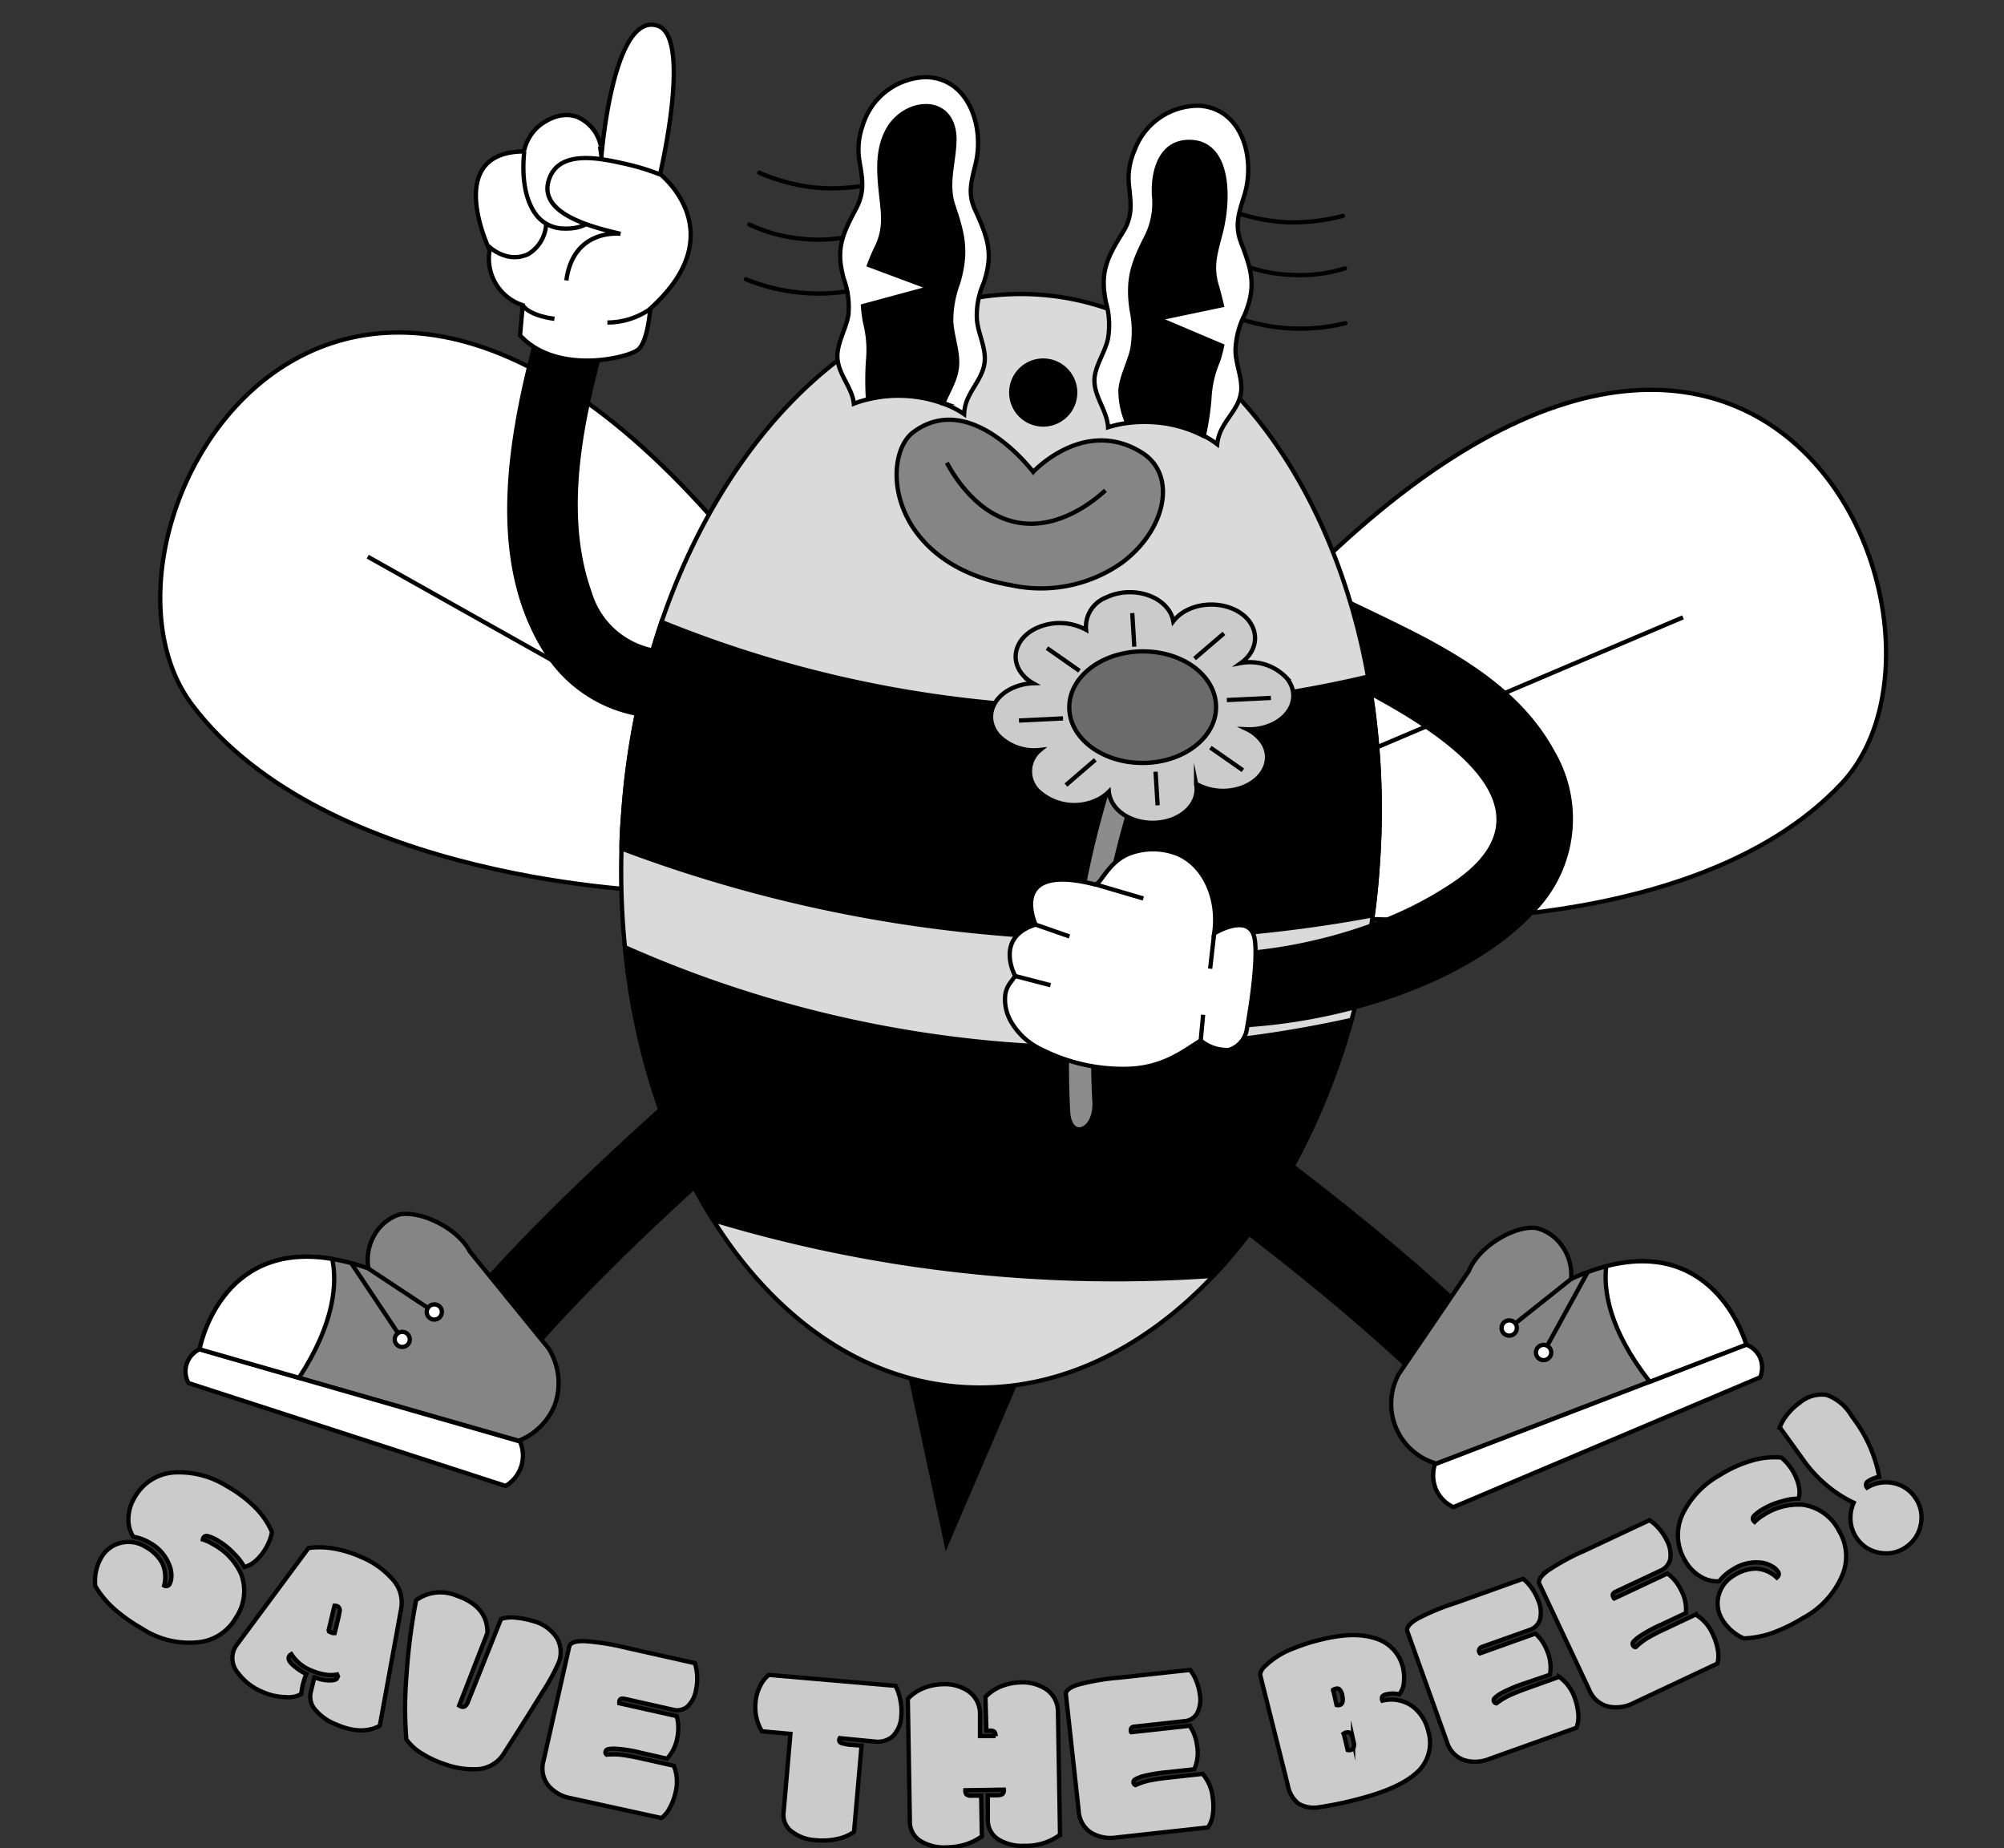 <svg xmlns="http://www.w3.org/2000/svg" viewBox="0 0 233.86 215.62"><rect x="0" y="0" width="233.86" height="215.62" fill="#333333" stroke="none"/><defs><style>.cls-1,.cls-2,.cls-3,.cls-4,.cls-5,.cls-6,.cls-7,.cls-8,.cls-9{stroke:#000;stroke-miterlimit:10;stroke-width:0.5px;}.cls-2{fill:#858585;}.cls-3{fill:#fff;}.cls-4,.cls-6{fill:none;}.cls-5{fill:#dadada;}.cls-6{stroke-linecap:round;}.cls-7{fill:#8c8c8c;}.cls-8{fill:#cbcbcb;}.cls-9{fill:#6b6b6b;}</style></defs><g id="PREVIEW"><path class="cls-1" d="M88.86,131.42c-2.09-2.31-4.25-4.55-6.55-6.67-9.77,8.72-19.45,17.52-28,27.39l6.79,6.46C69.57,148.81,79.17,140.07,88.86,131.42Z"/><path class="cls-2" d="M64,157.3a7.61,7.61,0,0,1,.79,6.49,7.47,7.47,0,0,1-4.26,4.31l-25.62-7.34-11.6-3.33s2.29-12.78,15.48-10.54A26.11,26.11,0,0,1,43,148a5.76,5.76,0,0,1,.61-3.76,5.35,5.35,0,0,1,2.8-2.48c2.18-.66,6.85,1.27,8.43,4.28Z"/><path class="cls-3" d="M23.29,157.43A2.84,2.84,0,0,0,22,161.37l37,12a4.11,4.11,0,0,0,1.68-5.18Z"/><path class="cls-3" d="M34.89,160.76l-11.6-3.33s2.29-12.78,15.48-10.54C39.33,149.58,39.15,154.23,34.89,160.76Z"/><line class="cls-4" x1="42.99" y1="148.01" x2="50.02" y2="152.66"/><line class="cls-4" x1="41.01" y1="147.41" x2="46.49" y2="155.61"/><path class="cls-3" d="M51.52,153.35a.88.88,0,0,1-1.11.57.88.88,0,1,1,.55-1.68A.87.87,0,0,1,51.52,153.35Z"/><path class="cls-3" d="M47.78,156.55a.88.88,0,1,1-.57-1.11A.89.89,0,0,1,47.78,156.55Z"/><path class="cls-1" d="M136.2,136.7c1.87-2.49,3.83-4.91,5.94-7.22,10.49,7.84,20.9,15.76,30.32,24.85l-6.2,7C156.92,152.34,146.61,144.47,136.2,136.7Z"/><path class="cls-2" d="M163.24,160.31a7.25,7.25,0,0,0,4.39,10.46l24.89-9.55,11.26-4.33s-3.39-12.53-16.34-9.15a24.89,24.89,0,0,0-4.1,1.49,5.69,5.69,0,0,0-.94-3.69,5.25,5.25,0,0,0-3-2.23c-2.22-.47-6.71,1.86-8,5Z"/><path class="cls-3" d="M203.78,156.89a2.9,2.9,0,0,1,1.56,1.4,2.94,2.94,0,0,1,.06,2.41l-35.79,15.15a4.13,4.13,0,0,1-2-2,4.21,4.21,0,0,1-.16-3Z"/><path class="cls-3" d="M192.52,161.22l11.26-4.33s-3.39-12.53-16.34-9.15C187.12,150.47,187.71,155.08,192.52,161.22Z"/><line class="cls-4" x1="183.34" y1="149.23" x2="176.75" y2="154.47"/><line class="cls-4" x1="185.26" y1="148.46" x2="180.51" y2="157.1"/><path class="cls-3" d="M175.3,155.29a.89.89,0,1,0,.47-1.16A.89.89,0,0,0,175.3,155.29Z"/><path class="cls-3" d="M179.31,158.15a.89.89,0,1,0,.47-1.16A.89.89,0,0,0,179.31,158.15Z"/><path class="cls-3" d="M158.19,107.12s38.9,3.24,56.71-15.7S203.75,7.28,143.69,76.8Z"/><line class="cls-4" x1="150.74" y1="91.42" x2="196.4" y2="72.03"/><path class="cls-3" d="M77,104S38,103,22.38,82.18,42.75-.22,94.77,75.5Z"/><line class="cls-4" x1="86.15" y1="89.25" x2="42.91" y2="64.95"/><polygon class="cls-1" points="105.06 155.07 110.44 180.16 120.19 157.45 105.06 155.07"/><path class="cls-5" d="M160.75,101.29q-.19,2.79-.56,5.51A90.24,90.24,0,0,1,157.72,119h0c-3.34,12-9,22.35-16.13,29.86-8.35,8.81-18.67,13.74-29.49,12.95-11.66-.84-21.78-8.17-28.87-19.45-5.45-8.67-9.11-19.67-10.3-31.84A88,88,0,0,1,72.53,99c0-1.35.1-2.71.2-4.07A90.08,90.08,0,0,1,77.2,72.56C85.25,49,102.56,33,121.39,34.39s33.8,19.84,38.25,44.55A89.83,89.83,0,0,1,160.75,101.29Z"/><path class="cls-1" d="M160.75,101.29q-.19,2.79-.56,5.51a162.63,162.63,0,0,1-45,2A162.94,162.94,0,0,1,72.53,99c0-1.35.1-2.71.2-4.07A90.08,90.08,0,0,1,77.2,72.56a136.13,136.13,0,0,0,41.47,9.69,135.93,135.93,0,0,0,41-3.31A89.83,89.83,0,0,1,160.75,101.29Z"/><path class="cls-1" d="M157.72,119c-3.34,12-9,22.35-16.13,29.86a162.88,162.88,0,0,1-29.63-.62,161.8,161.8,0,0,1-28.73-5.88c-5.45-8.67-9.11-19.67-10.3-31.84a136.18,136.18,0,0,0,43,11.18A136,136,0,0,0,157.72,119Z"/><path class="cls-2" d="M107.12,62.35c2.07,2.67,5.53,5,10.88,5.93a16.4,16.4,0,0,0,12.92-2.62c5.15-3.82,6.51-10.27,2.3-12.87-6.71-4.16-12.65,2.27-12.65,2.27s-7.27-9.67-14-4.63C104.2,52.21,103.59,57.81,107.12,62.35Z"/><path class="cls-4" d="M129,57.22c-1.47,1.33-5.43,4.53-10.11,3.77s-7.48-5.27-8.4-7"/><path class="cls-1" d="M125.47,45.76a3.73,3.73,0,1,1-3.75-3.69A3.74,3.74,0,0,1,125.47,45.76Z"/><path class="cls-3" d="M145.24,36.74a9.6,9.6,0,0,0-1.06,4.15c0,1.53.81,3.22.66,4.75-.2,2-1.86,3.19-2.52,5a4.8,4.8,0,0,0-.28,1.19,10.57,10.57,0,0,0-1.45-.93l-.08,0a14.6,14.6,0,0,0-5.45-1.6,15.82,15.82,0,0,0-3.52.06,13,13,0,0,0-2.23.49,2.68,2.68,0,0,0-.05-.42c-.29-1.86-1.7-3.41-1.53-5.36.16-1.53,1.23-3,1.56-4.52a9.53,9.53,0,0,0-.23-4.28c-.73-3.55.15-5.24,2-8.21,1.17-1.9.9-3.36.68-5.51a8,8,0,0,1,.65-4A7.92,7.92,0,0,1,140,12.34c5,.36,6.52,6.17,5.22,10.42-.63,2.06-1.18,3.46-.39,5.55C146.08,31.56,146.63,33.4,145.24,36.74Z"/><path class="cls-1" d="M142.13,42.14a12.7,12.7,0,0,0-1,4.41,32.2,32.2,0,0,1-.64,4.26,14.6,14.6,0,0,0-5.45-1.6,15.82,15.82,0,0,0-3.52.06,9.33,9.33,0,0,1-.76-3.83c.16-1.63,1.09-3.24,1.4-4.82a12.26,12.26,0,0,0-.11-4.52c-.53-3.73.24-5.53,1.85-8.71a8.83,8.83,0,0,0,.77-4.61c-.15-2.71.72-6.45,4.43-6.21,4.21.27,4.49,6.28,3.3,10.79-.57,2.2-1.06,3.68-.44,5.87.25.88.46,1.66.62,2.39l-7.44,1.56,7.47,3.17A14.54,14.54,0,0,1,142.13,42.14Z"/><path class="cls-6" d="M156.71,25.19a23.06,23.06,0,0,1-6.46.75,22.34,22.34,0,0,1-5.59-1"/><path class="cls-6" d="M156.94,31.32a17.8,17.8,0,0,1-5.84.77,18.82,18.82,0,0,1-5.14-.83"/><path class="cls-6" d="M157,37.71a22.08,22.08,0,0,1-11.87-.38"/><path class="cls-3" d="M114.92,42c-.07,1.95-1.65,3.3-2.21,5.11a4.94,4.94,0,0,0-.2,1.21,9.89,9.89,0,0,0-1.5-.85c-.31-.14-.63-.27-1-.4a15.08,15.08,0,0,0-4.67-.89,14.93,14.93,0,0,0-4.13.43,12.5,12.5,0,0,0-1.57.49,2.25,2.25,0,0,0-.06-.36.19.19,0,0,0,0-.07h0c-.42-1.83-1.91-3.28-1.86-5.23.05-1.54,1-3.11,1.27-4.62a9.47,9.47,0,0,0-.51-4.25c-1-3.5-.18-5.24,1.47-8.32,1-2,.69-3.41.33-5.54a8.3,8.3,0,0,1,.39-4.06A7.93,7.93,0,0,1,108,9c5,.05,6.9,5.74,5.86,10.07-.49,2.1-1,3.53,0,5.56,1.43,3.17,2.09,5,.93,8.4a9.23,9.23,0,0,0-.79,4.2C114.1,38.79,115,40.41,114.92,42Z"/><path class="cls-1" d="M111,37.49c.08,1.64.77,3.4.69,5.06s-1,3-1.6,4.47a15.08,15.08,0,0,0-8.8-.46,35.56,35.56,0,0,1,0-4.38,13.09,13.09,0,0,0-.34-4.59,15.87,15.87,0,0,1-.24-1.88l7.84-2.12-7.13-2.66c.26-.71.58-1.46,1-2.31.92-2.12.65-3.69.4-6-.27-2.51-.48-5.18.79-7.46,2-3.64,7.66-4.09,7.77,1,0,2.6-1,5.18-.16,7.75,1.15,3.44,1.66,5.38.6,9.07A12.62,12.62,0,0,0,111,37.49Z"/><path class="cls-6" d="M88.59,20.15a22.88,22.88,0,0,0,6.27,1.71,22,22,0,0,0,5.67-.16"/><path class="cls-6" d="M87.45,26.19a18,18,0,0,0,5.66,1.62,18.71,18.71,0,0,0,5.21-.06"/><path class="cls-6" d="M87.05,32.58a22.25,22.25,0,0,0,6.13,1.54A22,22,0,0,0,98.85,34"/><path d="M76.22,75.65q-1.14,3.81-2,7.86A16.35,16.35,0,0,1,63.2,75.68C57.08,65.52,59,52.23,62.1,40.38c.31-1.2.63-2.37,1-3.53h0l.09-.31h0c.72-2.52,1.46-5,2.15-7.26.83-2.77,3.52-3.06,5.49-1.9,0,0,0,0,0,0h0a4.19,4.19,0,0,1,2,4.9c-.51,1.68-1,3.42-1.56,5.22h0l0,.12h0c-.42,1.43-.83,2.9-1.21,4.39h0c-2.39,9-4,18.75-1,27.1A9.43,9.43,0,0,0,76.22,75.65Z"/><path class="cls-3" d="M70.18,18.3S71.49,1.32,76.74,3c4.07,1.33.29,17.31.29,17.31s8.75,6.81-1.15,15.7c0,0-.25,3.78-1.4,4.77s-9.51,3-13.79-1.65L61,35.61a5.71,5.71,0,0,1-3.86-6.42s-5.55-11.45,4-11.52a5.36,5.36,0,0,1,1.62-2.85C63,14.6,65,12.88,67.24,13.6A4.65,4.65,0,0,1,70.18,18.3Z"/><path class="cls-3" d="M61.18,17.67c-.25,2.33-.12,5.19,1.24,7.19a4.09,4.09,0,0,0,3.2,1.8c1.66.09,3.29-.29,4-1.91,1-2.27.77-5.28.4-7.67"/><path class="cls-3" d="M57,28.71a4.94,4.94,0,0,0,2.36,1.23,3.72,3.72,0,0,0,2.28-.29,4.36,4.36,0,0,0,2.09-3.42"/><path class="cls-3" d="M77,20.35a27.32,27.32,0,0,0-4.16-1.26c-2.87-.64-7.74-1.7-8.82,2s4.5,5.3,8.39,6.19c0,0-5.5-.69-6.32,5.44"/><path class="cls-3" d="M61,35.61s.57,1.17,3.7,1.59"/><path class="cls-3" d="M70.88,37.63a8.77,8.77,0,0,0,5-1.58"/><path class="cls-7" d="M130.7,87.7a109.68,109.68,0,0,0-6.06,42c.2,3.43,3.28,2.3,3.08-1.16A99.23,99.23,0,0,1,133,90.74C134.14,87.62,131.82,84.55,130.7,87.7Z"/><path class="cls-8" d="M145.68,72.35c-1.51-1.82-4.68-2.36-7.08-1.2a4.68,4.68,0,0,0-1.68,1.34,3.3,3.3,0,0,0-.76-1.59c-1.51-1.82-4.68-2.35-7.07-1.19a3.67,3.67,0,0,0-2.35,3.77,6.47,6.47,0,0,0-6-.09c-2.33,1.23-2.92,3.67-1.31,5.44a4.68,4.68,0,0,0,1.13.89,6.32,6.32,0,0,0-2.69.7c-2.33,1.23-2.91,3.66-1.31,5.44a5.88,5.88,0,0,0,4.83,1.64,3.21,3.21,0,0,0-.29,4.73,6.19,6.19,0,0,0,7.13,1,4.79,4.79,0,0,0,1.17-.86,3.32,3.32,0,0,0,.58,1.56c1.32,1.9,4.42,2.63,6.93,1.62,2-.81,3-2.48,2.67-4.09a6.48,6.48,0,0,0,5.35.43c2.56-.94,3.65-3.27,2.43-5.22a4.54,4.54,0,0,0-1.82-1.58,6.33,6.33,0,0,0,3-.61c2.39-1.16,3.11-3.57,1.59-5.39a5.87,5.87,0,0,0-5.32-1.73C146.6,76.08,147,74,145.68,72.35Z"/><line class="cls-4" x1="122.18" y1="75.62" x2="125.97" y2="78.27"/><line class="cls-4" x1="141.25" y1="87.23" x2="145.04" y2="89.87"/><line class="cls-4" x1="118.91" y1="84.07" x2="124.05" y2="83.82"/><line class="cls-4" x1="143.17" y1="81.68" x2="148.31" y2="81.43"/><line class="cls-4" x1="124.39" y1="91.6" x2="127.82" y2="88.65"/><line class="cls-4" x1="139.4" y1="76.84" x2="142.83" y2="73.9"/><line class="cls-4" x1="135.09" y1="93.96" x2="134.85" y2="90.04"/><line class="cls-4" x1="132.37" y1="75.45" x2="132.13" y2="71.53"/><path class="cls-9" d="M141.91,82.51c0,3.6-3.88,6.52-8.61,6.51s-8.55-2.93-8.52-6.53S128.66,76,133.39,76,141.93,78.9,141.91,82.51Z"/><path d="M179.24,106.3c-5,5.5-13,9.31-21.2,11.49A66.23,66.23,0,0,1,140,120c-5.62-.16-6.48-9-.8-8.8a58,58,0,0,0,20.84-3.47,42.92,42.92,0,0,0,9.73-4.93c11.61-8.07,0-16.32-9.77-21.58-.1-.78-.23-1.54-.37-2.29a79.56,79.56,0,0,0-2.13-8.89c8.89,4.31,19.05,8.58,23.94,17.64A15.59,15.59,0,0,1,179.24,106.3Z"/><path class="cls-3" d="M141.69,108.91s4.26-2.61,4.74.74c.37,2.55-.49,8-.93,10.43a3,3,0,0,1-2.08,2.42,4.79,4.79,0,0,1-3.3-1.09c-1.83,1.08-4.34,3.27-8.79,3.3a21.1,21.1,0,0,1-9.81-2.27,8,8,0,0,1-3.64-3.42,5.18,5.18,0,0,1-.58-2.86,3,3,0,0,1,.5-1.36l.67-.92s-2.5-4.49,2.38-6c0,0-3.37-7.3,6.91-4.69.62.16,1.49-2.58,4-3.58a7.76,7.76,0,0,1,5.58,0C140.41,100.84,142.3,104.67,141.69,108.91Z"/><line class="cls-3" x1="120.95" y1="107.92" x2="124.8" y2="109.26"/><line class="cls-3" x1="118.47" y1="113.88" x2="122.59" y2="114.95"/><line class="cls-3" x1="127.76" y1="103.17" x2="133.42" y2="104.83"/><line class="cls-3" x1="141.69" y1="108.91" x2="141.22" y2="113.02"/><line class="cls-3" x1="140.4" y1="118.4" x2="140.12" y2="121.41"/><path class="cls-8" d="M19.15,185a.47.47,0,0,0,.65-.18A2,2,0,0,0,20,184a3.14,3.14,0,0,0-.16-1.18A5,5,0,0,0,17.46,180a5.47,5.47,0,0,0-1.91-.7,3.71,3.71,0,0,1-.56-2.18,4.88,4.88,0,0,1,.68-2.33,5.71,5.71,0,0,1,5-3,10.49,10.49,0,0,1,5.82,1.62,14.77,14.77,0,0,1,3.48,2.67,9.24,9.24,0,0,1,1.77,2.68,5.83,5.83,0,0,1-.71,1.87,6,6,0,0,1-1.17,1.46,3.32,3.32,0,0,1-1.35.75,6.09,6.09,0,0,0-1.16-1.52,8,8,0,0,0-1.82-1.5,4.64,4.64,0,0,0-1.27-.59.45.45,0,0,0-.51.16.75.75,0,0,0-.08.24,5.08,5.08,0,0,1,1.18.54,7.41,7.41,0,0,1,3.27,3.44,5.56,5.56,0,0,1-.59,5.14,5.69,5.69,0,0,1-4.28,2.85A10.08,10.08,0,0,1,16.54,190a19.47,19.47,0,0,1-3.22-2.28,11.43,11.43,0,0,1-2.2-2.66,5.54,5.54,0,0,1,.67-3.29,3.59,3.59,0,0,1,2.31-1.75,3.74,3.74,0,0,1,2.88.46,4.83,4.83,0,0,1,1.95,1.9A3.88,3.88,0,0,1,19.15,185Z"/><path class="cls-8" d="M34,193a.7.7,0,0,0-.28.29c-.11.25,0,.57.43.95a7,7,0,0,0,1.6,1.09,7.62,7.62,0,0,0-.59,2.32,3,3,0,0,1-1.81.36,6.82,6.82,0,0,1-2.77-.63,6.65,6.65,0,0,1-2.85-2.24,2.62,2.62,0,0,1-.42-2.67,2.86,2.86,0,0,1,.34-.58L36,180.62a9.66,9.66,0,0,1,3,.07,13.49,13.49,0,0,1,3.2,1,9.84,9.84,0,0,1,3.52,2.48,4,4,0,0,1,1.1,3.49l-2.5,13.7c-1.43.77-3.18.71-5.23-.21a6,6,0,0,1-2.3-1.66,2.29,2.29,0,0,1-.52-2.07l.42-1.73a4.73,4.73,0,0,0,1.66.38c.57,0,.91-.07,1-.28a.45.45,0,0,0,0-.42,4,4,0,0,1-1.46,0,6.09,6.09,0,0,1-1.42-.41A4.93,4.93,0,0,1,34,193Zm4.63-2.53a.83.83,0,0,0,.42.08c.36-1.43.56-2.29.59-2.57a.52.52,0,0,0-.26-.57.88.88,0,0,0-.35-.06l-.68,2.87A.47.47,0,0,0,38.66,190.45Z"/><path class="cls-8" d="M56.88,190.52,53.58,199a1.38,1.38,0,0,0,.28.13c.3.1.54-.07.73-.51l3.88-9.73a4.18,4.18,0,0,1,1.77-.14,10,10,0,0,1,2,.4,4.67,4.67,0,0,1,2.77,2,3.35,3.35,0,0,1,.22,2.76,23.67,23.67,0,0,1-1.91,3.51q-1.64,2.67-4.53,7.19a3.88,3.88,0,0,1-2.91,1.8,9.66,9.66,0,0,1-4-.58,12.14,12.14,0,0,1-2.67-1.25,5.88,5.88,0,0,1-1.79-1.64,45,45,0,0,1,0-7.23,70.87,70.87,0,0,1,1.14-9,4.82,4.82,0,0,1,4.71-.54C55.71,187,56.9,188.45,56.88,190.52Z"/><path class="cls-8" d="M73,192.24l8.08,1.81a5.65,5.65,0,0,1,.28,1.6,5.91,5.91,0,0,1-.13,1.46,3.47,3.47,0,0,1-1,2,1.88,1.88,0,0,1-1.7.37l-5.65-1.27c-.35-.07-.55,0-.61.29l0,.12c0,.05,0,.09,0,.11l6.69,1.5a4.42,4.42,0,0,1,.19,1.19,5.86,5.86,0,0,1-.11,1.32,4.81,4.81,0,0,1-1.2,2.46l-3-.68a16.25,16.25,0,0,0-2.92-.48,3.66,3.66,0,0,0-1,.06.4.4,0,0,0-.26.28.34.34,0,0,0,.13.35,8.57,8.57,0,0,1,1.6,0c.72.09,1.48.23,2.31.41l3.93.88a5.06,5.06,0,0,1,.21,3.1,6.86,6.86,0,0,1-.65,1.76,3.4,3.4,0,0,1-1,1.24L66.59,209.8a4.44,4.44,0,0,1-2.6-1.47,3.22,3.22,0,0,1-.56-2.89l3-13.32c.11-.45.69-.66,1.77-.64A28,28,0,0,1,73,192.24Z"/><path class="cls-8" d="M100.54,203.68l-.88,10.06a5.32,5.32,0,0,1-1.84.8,8,8,0,0,1-2.71.16,4.87,4.87,0,0,1-2.61-.93,2.39,2.39,0,0,1-1.06-2.26l.8-9.21L88.91,202a5.52,5.52,0,0,1-.75-3.3,5.14,5.14,0,0,1,.56-2,3.71,3.71,0,0,1,1-1.28l14.79,1.28a6,6,0,0,1,.55,1.62,6.41,6.41,0,0,1,.12,1.84,3.59,3.59,0,0,1-1,2.42,2.67,2.67,0,0,1-2.07.62L98,202.8a.58.58,0,0,0-.07.21.36.36,0,0,0,.27.37,5.36,5.36,0,0,0,1.34.22Z"/><path class="cls-8" d="M123.46,199.82l.24,14.26a6.66,6.66,0,0,1-4.1,1.28,5.37,5.37,0,0,1-3.09-.74,2.64,2.64,0,0,1-1.23-2.3l0-2.85h1c.39,0,.63-.06.73-.17a.63.63,0,0,0,.14-.49l-4.5.07a.76.76,0,0,0,.13.49.84.84,0,0,0,.62.14h1.1l.08,4.75a7,7,0,0,1-2.08,1,8.07,8.07,0,0,1-2,.28,5.27,5.27,0,0,1-3.09-.74,2.64,2.64,0,0,1-1.23-2.3l-.24-14.28a5,5,0,0,1,1.83-1.25,6.48,6.48,0,0,1,2.28-.46,4.9,4.9,0,0,1,2.95.81,3.18,3.18,0,0,1,1.36,2.68l0,2.56,1.82,0a.71.71,0,0,0-.14-.5.58.58,0,0,0-.44-.13h-.49L115,198a5,5,0,0,1,1.83-1.24,6.35,6.35,0,0,1,2.28-.46,5,5,0,0,1,3,.81A3.2,3.2,0,0,1,123.46,199.82Z"/><path class="cls-8" d="M130.65,195.74l8.23-.9a5.3,5.3,0,0,1,.78,1.42,6.5,6.5,0,0,1,.36,1.43,3.51,3.51,0,0,1-.33,2.23,1.86,1.86,0,0,1-1.49.9l-5.75.63c-.36,0-.52.2-.49.47V202a.16.16,0,0,0,.05.11l6.82-.75a4.81,4.81,0,0,1,.56,1.07,5.49,5.49,0,0,1,.31,1.28,4.76,4.76,0,0,1-.33,2.72l-3.1.34a18.12,18.12,0,0,0-2.92.48,4.28,4.28,0,0,0-.93.39.4.4,0,0,0-.15.34.37.37,0,0,0,.24.3,8.24,8.24,0,0,1,1.52-.52c.7-.14,1.47-.26,2.31-.35l4-.44a5,5,0,0,1,1.19,2.86,6.55,6.55,0,0,1,0,1.88,3.36,3.36,0,0,1-.57,1.51l-10.68,1.17a4.41,4.41,0,0,1-2.94-.55,3.22,3.22,0,0,1-1.46-2.55l-1.49-13.57c-.05-.46.44-.85,1.46-1.17A26.76,26.76,0,0,1,130.65,195.74Z"/><path class="cls-8" d="M147.07,195.46c0-.22.06-.5.35-.86a9.6,9.6,0,0,1,3.6-2.3,20.93,20.93,0,0,1,3.16-1c2.79-.7,5-.68,6.73,0a4.63,4.63,0,0,1,2.81,3.27,5.13,5.13,0,0,1,.11,1.71,2.56,2.56,0,0,1-.54,1.41,3.1,3.1,0,0,0-1.51,0,.8.8,0,0,0-.46.24.55.55,0,0,0,0,.5,4.28,4.28,0,0,1,3.56.69,5.11,5.11,0,0,1,1.8,2.89,4.64,4.64,0,0,1-1.39,4.85q-2,1.8-6.58,3a41.91,41.91,0,0,1-4.77,1,3.54,3.54,0,0,1-2.41-.42,3.5,3.5,0,0,1-1.24-2.12Zm8.9,3.48a.63.63,0,0,0,.33,0,.45.45,0,0,0,.35-.3,1.29,1.29,0,0,0,0-.72l0-.09a1.49,1.49,0,0,0-.3-.68.4.4,0,0,0-.44-.12.79.79,0,0,0-.35.14c0,.05,0,.13.07.24Zm1.3,5.25a.7.7,0,0,0,.33,0,.5.5,0,0,0,.36-.28,1.06,1.06,0,0,0,0-.68l-.06-.27a1.87,1.87,0,0,0-.3-.7.44.44,0,0,0-.45-.13.77.77,0,0,0-.36.15.83.83,0,0,1,.08.23Z"/><path class="cls-8" d="M169.94,187l7.8-2.79a5.27,5.27,0,0,1,1.09,1.21,6.29,6.29,0,0,1,.68,1.3,3.59,3.59,0,0,1,.2,2.25,1.88,1.88,0,0,1-1.25,1.22L173,192.13q-.49.18-.36.57l0,.11a.2.2,0,0,0,.07.1l6.46-2.31a4.88,4.88,0,0,1,.8.9,5.92,5.92,0,0,1,.6,1.17,4.88,4.88,0,0,1,.3,2.73l-2.93,1a16.92,16.92,0,0,0-2.73,1.15,3.73,3.73,0,0,0-.81.59.39.39,0,0,0-.07.37.35.35,0,0,0,.3.23,8.35,8.35,0,0,1,1.35-.85c.66-.31,1.38-.6,2.17-.88l3.8-1.36a5,5,0,0,1,1.83,2.5,7.24,7.24,0,0,1,.4,1.84,3.64,3.64,0,0,1-.21,1.6l-10.13,3.62a4.43,4.43,0,0,1-3,.15,3.22,3.22,0,0,1-2-2.15l-4.6-12.85c-.15-.44.23-.93,1.15-1.48A27.51,27.51,0,0,1,169.94,187Z"/><path class="cls-8" d="M185,180.89l7.49-3.52a5.16,5.16,0,0,1,1.2,1.09,5.94,5.94,0,0,1,.8,1.23,3.52,3.52,0,0,1,.42,2.22,1.9,1.9,0,0,1-1.12,1.34l-5.24,2.46q-.48.22-.3.6l.05.11a.17.17,0,0,0,.07.09l6.21-2.92a4.65,4.65,0,0,1,.88.82,5.52,5.52,0,0,1,.71,1.11,4.76,4.76,0,0,1,.57,2.68l-2.82,1.33a16.68,16.68,0,0,0-2.6,1.41,3.76,3.76,0,0,0-.75.66.37.37,0,0,0,0,.38.34.34,0,0,0,.31.2,8.92,8.92,0,0,1,1.27-1c.62-.36,1.31-.73,2.08-1.08l3.65-1.72a5,5,0,0,1,2,2.31,7.19,7.19,0,0,1,.58,1.79,3.62,3.62,0,0,1-.05,1.62l-9.73,4.58a4.42,4.42,0,0,1-3,.43,3.22,3.22,0,0,1-2.22-1.94l-5.81-12.35c-.2-.41.14-.94,1-1.58A27.21,27.21,0,0,1,185,180.89Z"/><path class="cls-8" d="M207.35,184.07c.24-.22.3-.43.16-.66a2,2,0,0,0-.67-.63,3.4,3.4,0,0,0-1.12-.43,5,5,0,0,0-3.56.8,5.59,5.59,0,0,0-1.54,1.35,3.71,3.71,0,0,1-2.17-.55,4.89,4.89,0,0,1-1.72-1.72,5.75,5.75,0,0,1-.27-5.78,10.46,10.46,0,0,1,4.22-4.33,14.54,14.54,0,0,1,4-1.77,9,9,0,0,1,3.2-.28,6.08,6.08,0,0,1,1.3,1.51,6,6,0,0,1,.72,1.73,3.25,3.25,0,0,1,0,1.55,6,6,0,0,0-1.89.29,8.2,8.2,0,0,0-2.19.88,5,5,0,0,0-1.13.83.44.44,0,0,0-.09.52.6.6,0,0,0,.16.19,5.09,5.09,0,0,1,1-.78,7.42,7.42,0,0,1,4.59-1.22,5.58,5.58,0,0,1,4.23,3,5.72,5.72,0,0,1,.45,5.13,10.14,10.14,0,0,1-4.6,5.07,20.14,20.14,0,0,1-3.55,1.74,11.4,11.4,0,0,1-3.39.65A5.57,5.57,0,0,1,201,189a3.58,3.58,0,0,1-.43-2.87,3.76,3.76,0,0,1,1.78-2.31,4.8,4.8,0,0,1,2.6-.8A3.86,3.86,0,0,1,207.35,184.07Z"/><path class="cls-8" d="M219.3,172.31a3.4,3.4,0,0,0-1.27.5.49.49,0,0,0-.15.77l0,0a4.15,4.15,0,0,1,3-.55,4,4,0,0,1,2.59,1.67,4,4,0,0,1,.7,3.06,4.08,4.08,0,0,1-1.68,2.7,4,4,0,0,1-3.08.72,4,4,0,0,1-2.69-1.65,4.08,4.08,0,0,1-.76-2.06,4.35,4.35,0,0,1,.36-2.14,14.51,14.51,0,0,1-3.12-2,15.37,15.37,0,0,1-2.77-3l-2.73-3.79a5.16,5.16,0,0,1,.86-1.49,6.83,6.83,0,0,1,1.43-1.36,4,4,0,0,1,3.15-.94,5.55,5.55,0,0,1,2.91,2.41l.54.75A16.15,16.15,0,0,1,219.3,172.31Z"/></g></svg>